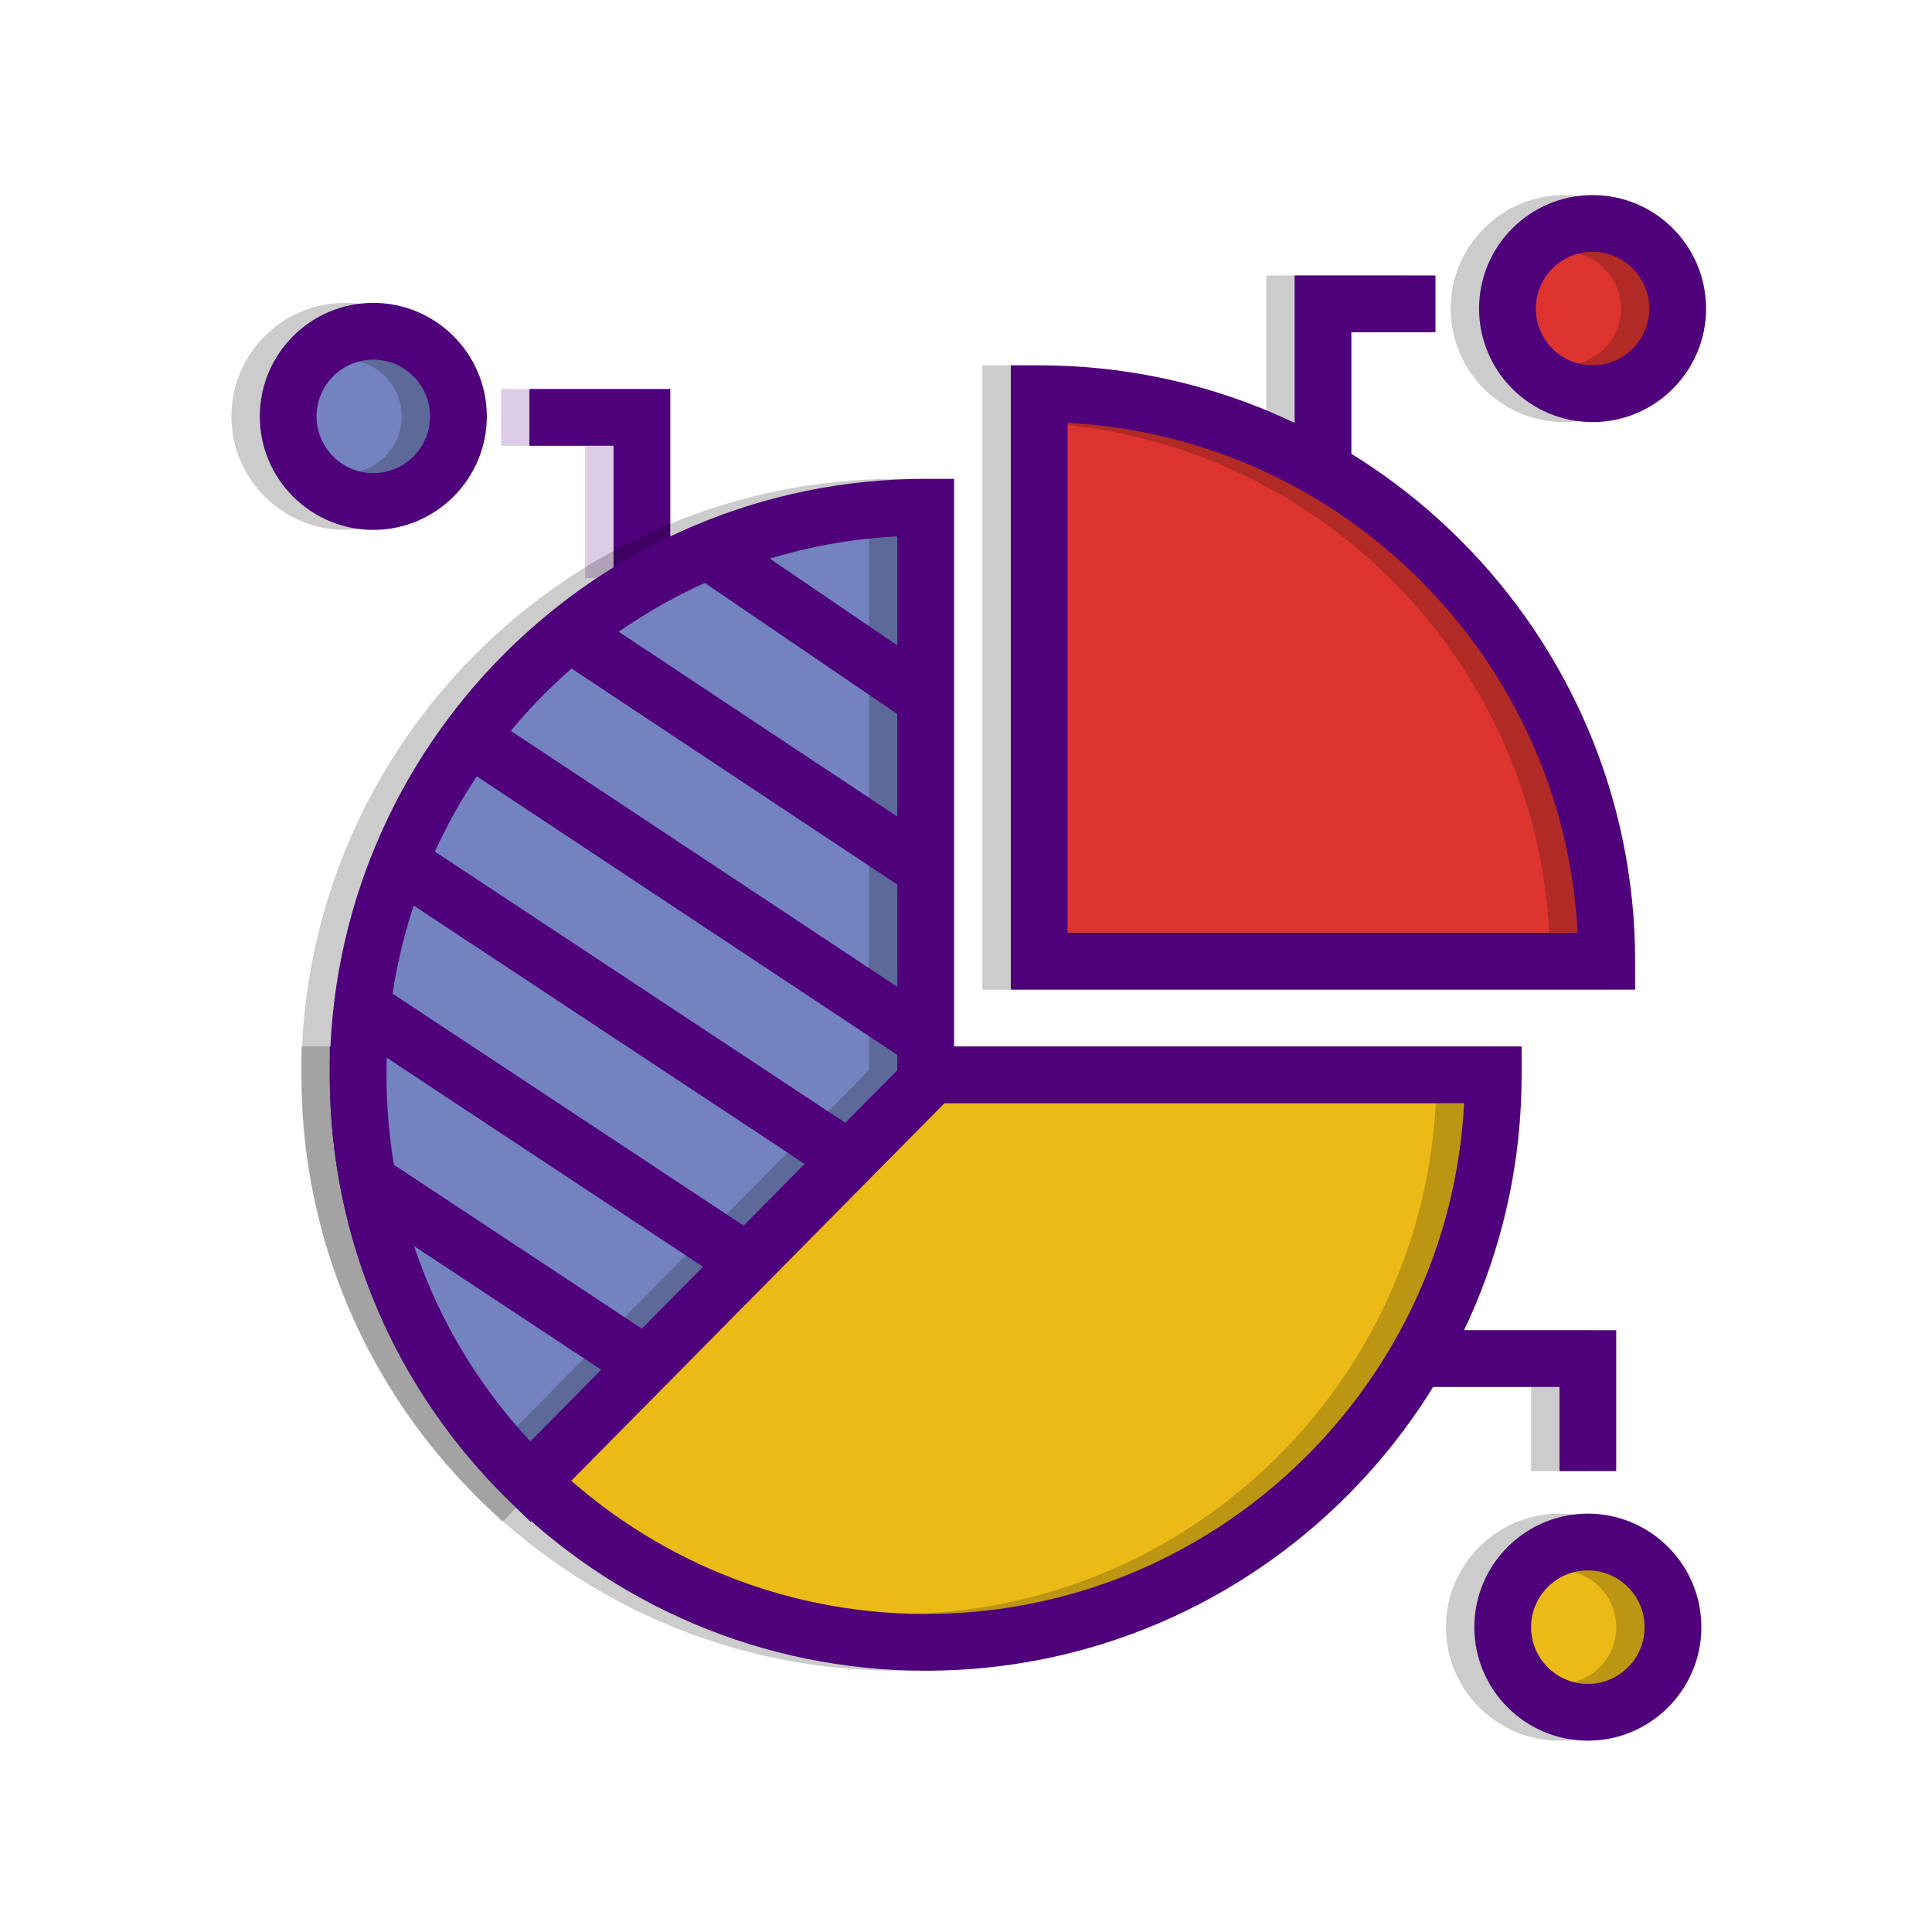 <?xml version="1.0" encoding="utf-8"?>
<!-- Generator: Adobe Illustrator 16.0.0, SVG Export Plug-In . SVG Version: 6.00 Build 0)  -->
<!DOCTYPE svg PUBLIC "-//W3C//DTD SVG 1.1//EN" "http://www.w3.org/Graphics/SVG/1.1/DTD/svg11.dtd">
<svg version="1.1" id="Layer_1" xmlns="http://www.w3.org/2000/svg" xmlns:xlink="http://www.w3.org/1999/xlink" x="0px" y="0px"
	 width="250px" height="250px" viewBox="0 0 250 250" enable-background="new 0 0 250 250" xml:space="preserve">
<g>
	<g>
		<g opacity="0.2">
			<polygon points="171.193,60.127 163.85,60.127 163.85,35.646 182.079,35.646 182.079,42.991 171.193,42.991 			"/>
		</g>
		<g>
			<polygon fill="#4E017B" points="174.865,60.127 167.521,60.127 167.521,35.646 185.751,35.646 185.751,42.991 174.865,42.991 			
				"/>
		</g>
		<g opacity="0.2">
			<polygon points="180.987,179.471 180.987,172.127 205.467,172.127 205.467,190.356 198.123,190.356 198.123,179.471 			"/>
		</g>
		<g>
			<polygon fill="#4E017B" points="184.659,179.471 184.659,172.127 209.14,172.127 209.14,190.356 201.795,190.356 
				201.795,179.471 			"/>
		</g>
		<g opacity="0.2">
			<polygon fill="#4E017B" points="75.718,74.815 83.063,74.815 83.063,50.335 64.831,50.335 64.831,57.679 75.718,57.679 			"/>
		</g>
		<g>
			<polygon fill="#4E017B" points="79.39,74.815 86.734,74.815 86.734,50.335 68.503,50.335 68.503,57.679 79.39,57.679 			"/>
		</g>
	</g>
	<g>
		<path fill="#EBBA16" d="M46.341,139.077c0,40.556,32.878,73.443,73.442,73.443s73.443-32.888,73.443-73.443H46.341"/>
		<path opacity="0.2" d="M116.111,216.192c-42.521,0-77.114-34.593-77.114-77.115v-3.672h154.229v3.672
			C193.227,181.6,158.633,216.192,116.111,216.192z M46.436,142.75c1.919,36.77,32.436,66.098,69.675,66.098
			s67.757-29.328,69.676-66.098H46.436z"/>
		<path fill="#4E017B" d="M119.784,216.192c-42.521,0-77.115-34.593-77.115-77.115v-3.672h154.229v3.672
			C196.898,181.6,162.306,216.192,119.784,216.192z M50.108,142.75c1.918,36.77,32.436,66.098,69.675,66.098
			c37.24,0,67.757-29.328,69.675-66.098H50.108z"/>
	</g>
	<g>
		<path fill="#7383BF" d="M68.614,191.761c-13.738-13.348-22.273-32.021-22.273-52.684c0-40.56,32.878-73.442,73.442-73.442v74.361
			L68.614,191.761z"/>
		<path opacity="0.2" d="M64.994,196.932l-2.611-2.537c-15.081-14.652-23.386-34.297-23.386-55.317
			c0-42.521,34.593-77.114,77.114-77.114h3.672v79.541L64.994,196.932z M112.439,69.402c-36.77,1.918-66.098,32.436-66.098,69.675
			c0,17.8,6.584,34.511,18.613,47.447l47.485-48.037V69.402z"/>
		<path fill="#4E017B" d="M68.666,196.932l-2.61-2.537c-15.081-14.652-23.387-34.297-23.387-55.317
			c0-42.521,34.593-77.114,77.115-77.114h3.672v79.541L68.666,196.932z M116.111,69.402c-36.77,1.918-66.098,32.436-66.098,69.675
			c0,17.8,6.584,34.511,18.614,47.447l47.484-48.037V69.402z"/>
	</g>
	<g>
		<path fill="#DD342F" d="M207.915,124.389c0-40.56-32.879-73.442-73.442-73.442v73.442H207.915z"/>
		<path opacity="0.2" d="M207.915,128.062h-80.787V47.274h3.672c42.522,0,77.115,34.593,77.115,77.115V128.062z M134.473,120.717
			h66.003c-1.854-35.552-30.451-64.149-66.003-66.003V120.717z"/>
		<path fill="#4E017B" d="M211.587,128.062H130.8V47.274h3.673c42.521,0,77.114,34.593,77.114,77.115V128.062z M138.145,120.717
			h66.003c-1.854-35.552-30.451-64.149-66.003-66.003V120.717z"/>
	</g>
	<g>
		<polygon fill="#4E017B" points="117.259,93.176 86.636,72.321 95.763,69.659 121.587,87.245 		"/>
	</g>
	<g>
		<polygon fill="#4E017B" points="119.784,116.901 71.947,85.174 76.276,79.242 119.784,108.1 		"/>
	</g>
	<g>
		<polygon fill="#4E017B" points="119.784,138.935 60.854,99.898 65.182,93.967 119.784,130.132 		"/>
	</g>
	<g>
		<polygon fill="#4E017B" points="108.152,153.271 51.751,116 56.079,110.068 112.951,147.646 		"/>
	</g>
	<g>
		<polygon fill="#4E017B" points="94.999,166.579 46.243,134.36 50.571,128.429 100.256,161.259 		"/>
	</g>
	<g>
		<polygon fill="#4E017B" points="83.063,180.725 46.243,156.393 50.571,150.462 87.081,174.587 		"/>
	</g>
	<g>
		<circle fill="#DD342F" cx="206.079" cy="39.93" r="11.016"/>
		<path opacity="0.2" d="M202.406,54.619c-8.099,0-14.688-6.589-14.688-14.688s6.59-14.688,14.688-14.688
			c8.1,0,14.688,6.589,14.688,14.688S210.506,54.619,202.406,54.619z M202.406,32.586c-4.05,0-7.344,3.294-7.344,7.344
			s3.294,7.344,7.344,7.344c4.051,0,7.345-3.294,7.345-7.344S206.457,32.586,202.406,32.586z"/>
		<path fill="#4E017B" d="M206.079,54.619c-8.1,0-14.688-6.589-14.688-14.688s6.589-14.688,14.688-14.688
			c8.099,0,14.688,6.589,14.688,14.688S214.178,54.619,206.079,54.619z M206.079,32.586c-4.051,0-7.345,3.294-7.345,7.344
			s3.294,7.344,7.345,7.344c4.05,0,7.344-3.294,7.344-7.344S210.129,32.586,206.079,32.586z"/>
	</g>
	<g>
		<circle fill="#EBBA16" cx="205.467" cy="210.553" r="11.016"/>
		<path opacity="0.2" d="M201.795,225.242c-8.099,0-14.688-6.59-14.688-14.689c0-8.099,6.59-14.688,14.688-14.688
			c8.1,0,14.688,6.59,14.688,14.688C216.483,218.652,209.895,225.242,201.795,225.242z M201.795,203.209
			c-4.05,0-7.344,3.294-7.344,7.344c0,4.051,3.294,7.345,7.344,7.345c4.051,0,7.345-3.294,7.345-7.345
			C209.14,206.503,205.846,203.209,201.795,203.209z"/>
		<path fill="#4E017B" d="M205.467,225.242c-8.099,0-14.688-6.59-14.688-14.689c0-8.099,6.59-14.688,14.688-14.688
			c8.1,0,14.688,6.59,14.688,14.688C220.155,218.652,213.566,225.242,205.467,225.242z M205.467,203.209
			c-4.05,0-7.344,3.294-7.344,7.344c0,4.051,3.294,7.345,7.344,7.345c4.051,0,7.345-3.294,7.345-7.345
			C212.812,206.503,209.518,203.209,205.467,203.209z"/>
	</g>
	<g>
		<circle fill="#7383BF" cx="48.306" cy="53.88" r="11.016"/>
		<path opacity="0.2" d="M44.634,68.568c-8.099,0-14.688-6.589-14.688-14.688s6.589-14.688,14.688-14.688
			s14.688,6.589,14.688,14.688S52.733,68.568,44.634,68.568z M44.634,46.536c-4.05,0-7.344,3.294-7.344,7.344
			c0,4.051,3.294,7.344,7.344,7.344s7.344-3.293,7.344-7.344C51.979,49.83,48.685,46.536,44.634,46.536z"/>
		<path fill="#4E017B" d="M48.306,68.568c-8.099,0-14.688-6.589-14.688-14.688s6.589-14.688,14.688-14.688
			s14.688,6.589,14.688,14.688S56.405,68.568,48.306,68.568z M48.306,46.536c-4.05,0-7.344,3.294-7.344,7.344
			c0,4.051,3.294,7.344,7.344,7.344c4.051,0,7.344-3.293,7.344-7.344C55.65,49.83,52.357,46.536,48.306,46.536z"/>
	</g>
</g>
</svg>
